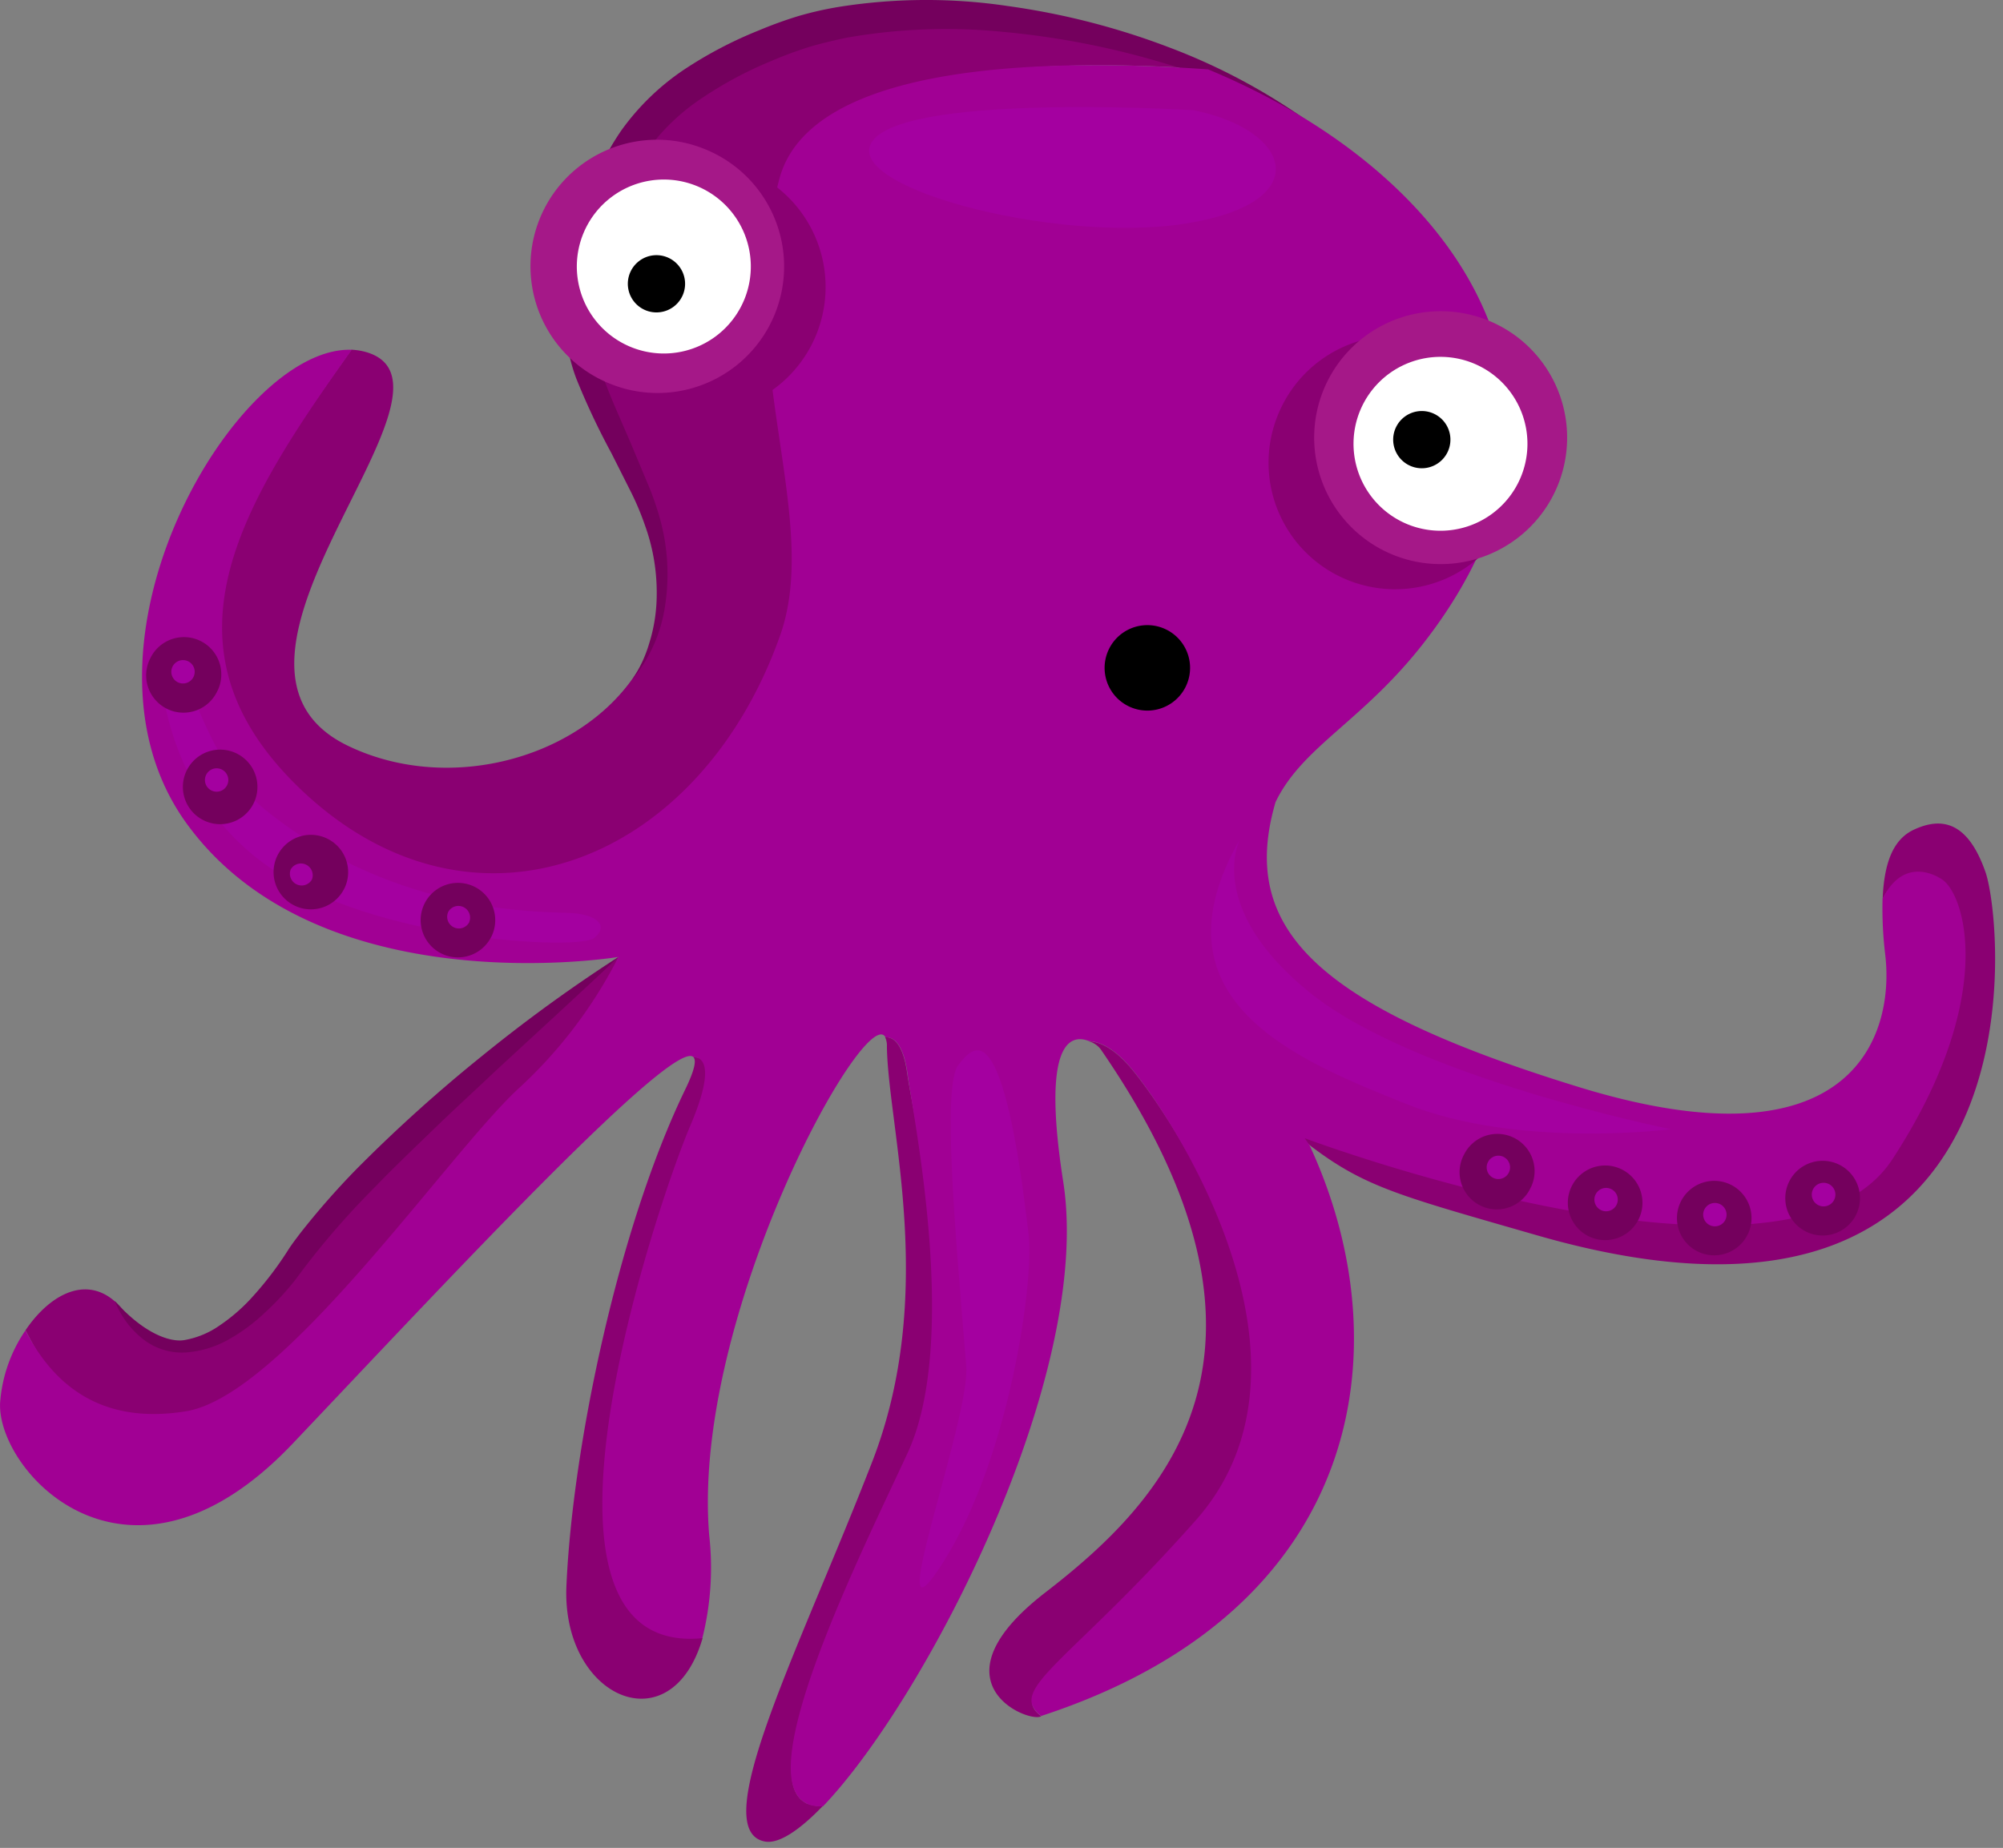 <svg width="233" height="215" fill="none" xmlns="http://www.w3.org/2000/svg">
  <rect width="100%" height="100%" fill="#808080" stroke="none"/>
  <path d="M18.71 172.06c-.98 2.03-5.21 2.02-9.45 0-4.24-2.03-6.87-5.37-5.89-7.36.99-2 5.22-2.03 9.46 0 4.24 2.03 6.87 5.3 5.88 7.36z" fill="#A400A0"/>
  <path d="M93.84 209.84l-.08-.06.08.06zM95.75 210.14z" fill="#A10094"/>
  <path d="M30.87 94.25c20 20.24 57.17 7.12 66.77-19.98 4.86-13.8-9.66-32.76-4.24-53.35C97 7.22 122.18 6.8 140.5 8.05a91.99 91.99 0 00-13.14-4.3c-2.52-.63-5.1-1-7.7-1.1-48.1-6.3-60.34 28.47-46.73 51.28C88 79.23 59.53 95.97 40.47 86.77c-19.94-9.63 15.48-41.71 2.21-45.78a7.36 7.36 0 00-1.8-.3c-12.5 17.57-26.14 37.2-10 53.56z" fill="#8A0072"/>
  <path d="M73.52 79.1c.88-1.3 1.56-2.74 2-4.25.47-1.5.75-3.04.84-4.6.17-3.08-.27-6.16-1.31-9.06a32.2 32.2 0 00-1.8-4.24l-2.13-4.23a84.3 84.3 0 01-4.1-8.72c-.6-1.61-1-3.3-1.16-5.01-.13-1.7-.08-3.4.16-5.09.2-1.65.5-3.25.82-4.82.33-1.57.7-3.17 1.17-4.76.9-3.25 2.34-6.33 4.25-9.12a28.51 28.51 0 017.27-7.07 47.93 47.93 0 018.76-4.6c1.52-.64 3.07-1.2 4.65-1.68 1.59-.46 3.2-.82 4.84-1.08 6.44-1 13-1.03 19.44-.07a85.31 85.31 0 0118.64 4.76 71.2 71.2 0 0116.82 9.03 87.77 87.77 0 00-17.47-7.2 95.34 95.34 0 00-18.4-3.57 66.64 66.64 0 00-18.4.68c-1.48.32-2.96.66-4.4 1.1-1.45.46-2.88.99-4.27 1.59a45.16 45.16 0 00-8.02 4.28 24.53 24.53 0 00-6.35 6.04 28.16 28.16 0 00-3.84 8 58.23 58.23 0 00-1.22 4.43c-.36 1.5-.69 3.02-.92 4.52-.54 2.88-.37 5.85.5 8.66.92 2.85 2.29 5.72 3.52 8.63l1.84 4.4a33.1 33.1 0 011.6 4.6c.84 3.17 1.02 6.48.53 9.73a17.37 17.37 0 01-3.86 8.72z" fill="#74005D"/>
  <path d="M140.07 177.89c16.69-18.78-4.72-49.3-8.7-53.83-1.97-2.24-3.57-2.85-4.69-2.9.61.18 1.14.56 1.48 1.1 24.06 35.03 7.17 52.42-6.53 63-13.7 10.57-1.84 15.3-.51 14.42-4.11-3.12 4.16-5.12 18.95-21.8zM19.21 169.2c11.23 2.34 33.68-34.36 41.9-42.03a41.39 41.39 0 0010.83-15.83S45.8 131.5 36.07 144.36c-9.73 12.86-15.82 15.78-21.58 8.28-3.68-4.8-8.49-2.36-11.52 2.13 3.23 6.31 7.78 12.68 16.24 14.44zM81.6 130.82c3.28-7.67-.36-7.83-.92-7.8.35.4.07 1.6-.99 3.78-7.8 16.14-13.11 41.68-13.8 57.72-.58 13 12.17 18.66 15.84 6.08-22.36-3.27-3.78-51.26-.13-59.78zM93.84 209.84l-.08-.06c-6.44-3.28 7.22-28.5 12.69-40.26 6.04-13-.17-39.28-.92-44.63-.53-3.82-1.84-4.26-2.56-4.2.15.34.22.7.2 1.08.13 9.42 5.89 28.74-1.72 48.33-8.38 21.6-19.31 42.78-12.51 44.15 1.6.33 3.99-1.23 6.8-4.15-.56.05-1.11 0-1.63-.19a2.71 2.71 0 01-.27-.07zM230.96 101.46c-2.15-6.16-5.33-6.3-8.28-4.95-2.16.98-3.5 3.33-3.68 8.1 2.34-4.74 5.73-.4 6.87.15 1.46.7 3.34 10.03-8.83 28.68-12.17 18.66-66.57-2.37-65.74-1.3.4.5.84.95 1.35 1.33 6.25 4.7 10.32 5.7 26.26 10.29 59.22 17 54.2-36.15 52.05-42.3z" fill="#8A0072"/>
  <path d="M152.32 133.22c10.81 23.21 6.64 54.07-31.2 66.43-4.09-3.12 3.13-6.04 17.94-22.72 16.69-18.78-3.68-48.36-7.7-52.9-1.96-2.24-3.56-2.84-4.68-2.9-2.06-.82-5.58-.17-3 16.36 3.52 22.47-15.94 60.1-27.93 72.66-.55.05-1.1-.01-1.63-.18l-.28-.12-.08-.06c-6.44-3.28 6.34-28.94 11.8-40.7 6.05-13 .72-38.84 0-44.19-.53-3.83-1.83-4.26-2.55-4.2-2.23-4.29-22.65 32.45-20.51 57.94.45 4 .18 8.05-.8 11.96-23.27 2.28-5.05-51.11-1.4-59.63 3.28-7.68.96-7.98.39-7.95-2.22-2.59-30.16 27.59-46.65 44.95-19.06 20.06-34.38 3.3-34.03-4.72a17.08 17.08 0 012.95-8.46c3.24 6.3 8.77 11.04 18.73 9.4 11.3-1.9 30.3-29.78 38.53-37.45 4.8-4.38 8.78-9.6 11.72-15.4 0 0-34.95 5.8-50.34-15.68C6.9 75.11 27.48 40.16 40.92 40.7c-12.5 17.56-23 33.87-6.86 50.23 20 20.23 47.1 10.11 56.7-17.03 4.86-13.8-5.52-32.45-.11-53.05 3.6-13.7 31.55-14.07 49.88-12.78 29.13 12.09 47.12 38.21 25.23 66.55-7.16 9.28-14.23 12.17-17.38 18.7-4.25 14.56 4.41 23.64 35.16 33.12 31.99 9.88 36.84-5.94 35.77-15.29a44.48 44.48 0 01-.32-6.57c2.34-4.73 5.92-2.95 6.96-2.23 2.68 1.84 6.36 13.87-5.81 32.52-12.17 18.65-68.37-2.44-68.37-2.44l.55.79z" fill="#A10094"/>
  <path d="M86.42 19.58a14.72 14.72 0 11-10.8 27.38 14.72 14.72 0 0110.8-27.38z" fill="#8A0072"/>
  <path d="M81.52 17.17a14.72 14.72 0 11-10.79 27.38 14.72 14.72 0 0110.8-27.38z" fill="#A51888"/>
  <path d="M80.6 21.47a10.12 10.12 0 11-7.46 18.8 10.12 10.12 0 017.46-18.8z" fill="#fff"/>
  <path d="M77.53 29.9a3.33 3.33 0 11-2.43 6.2 3.33 3.33 0 012.43-6.2z" fill="#000"/>
  <path d="M176 59.18a14.72 14.72 0 11-27.04-11.6A14.72 14.72 0 01176 59.19z" fill="#8A0072"/>
  <path d="M181.11 56.71a14.71 14.71 0 11-27.05-11.58 14.71 14.71 0 0127.05 11.58z" fill="#A51888"/>
  <path d="M176.85 55.65a10.11 10.11 0 11-18.57-8.03 10.11 10.11 0 0118.57 8.03z" fill="#fff"/>
  <path d="M168.51 52.32a3.33 3.33 0 11-6.12-2.61 3.33 3.33 0 016.12 2.61zM137.94 79.87a4.97 4.97 0 11-8.95-4.33 4.97 4.97 0 018.95 4.33z" fill="#000"/>
  <path d="M138.8 12.82s-32.35-1.99-37.12 3.36c-4.76 5.34 20.85 12.25 36.2 9.84 15.35-2.41 12.38-10.94.92-13.2zM18.69 77.98s.19 14.25 12.6 22.9c12.4 8.64 36.03 9.67 37.8 8.28 1.76-1.4.41-2.68-2.36-2.91-2.76-.23-20.31.55-35.87-12.03-8.92-7.2-9.87-23.76-12.17-16.24zM119.67 143.88c.58 5.08-2.15 25.53-9.9 37.8-7.74 12.27 3.15-16.56 2.63-22.76-1.39-16.7-2.76-32.64-.92-35.01 1.84-2.38 5.2-6.23 8.2 19.97zM144.25 97.61s-4.19 7.9 8.07 17.84c12.25 9.96 42.04 15.93 42.04 15.93s-17.63 2.3-30.71-2.91c-13.08-5.22-30.09-12.17-19.4-30.86z" fill="#A400A0"/>
  <path d="M71.94 111.34c-4.76 4.5-9.58 8.9-14.36 13.32-2.36 2.24-4.77 4.43-7.1 6.69-2.33 2.26-4.68 4.49-6.91 6.81a94.38 94.38 0 00-7.9 8.99c-.47.6-.99 1.34-1.51 2a32.07 32.07 0 01-3.45 3.67 20.89 20.89 0 01-4.14 3.04 11.8 11.8 0 01-5 1.5 7.35 7.35 0 01-4.95-1.57 10.5 10.5 0 01-3.26-4.42c3.57 4 6.6 4.8 8.07 4.55a10.2 10.2 0 004.14-1.72 20.67 20.67 0 003.53-3.02 39.77 39.77 0 004.36-5.65c.43-.69.96-1.38 1.47-2.05 2.04-2.6 4.23-5.1 6.55-7.47a176.8 176.8 0 0114.63-13.18 179.11 179.11 0 0115.83-11.49zM25.3 80.36a4.34 4.34 0 11-7.81-3.78 4.34 4.34 0 017.82 3.78zM29.51 93.45a4.33 4.33 0 11-7.8-3.79 4.33 4.33 0 017.8 3.79zM40.06 103.36a4.33 4.33 0 11-7.8-3.79 4.33 4.33 0 017.8 3.8zM57.17 108.95a4.33 4.33 0 11-7.8-3.79 4.33 4.33 0 017.8 3.8z" fill="#74005D"/>
  <path d="M36.28 102.34a1.37 1.37 0 01-2.46-1.19 1.37 1.37 0 012.46 1.19zM26.43 91.33A1.36 1.36 0 1124 90.11a1.36 1.36 0 012.43 1.22zM22.52 78.74a1.36 1.36 0 11-2.43-1.22 1.36 1.36 0 012.43 1.22zM54.6 107.27a1.36 1.36 0 11-2.44-1.21 1.36 1.36 0 012.43 1.2z" fill="#A400A0"/>
  <path d="M178.1 138.08a4.33 4.33 0 11-7.78-3.78 4.33 4.33 0 017.79 3.78z" fill="#74005D"/>
  <path d="M175.53 136.4a1.36 1.36 0 11-2.43-1.22 1.36 1.36 0 012.43 1.22z" fill="#A400A0"/>
  <path d="M190.63 141.83a4.34 4.34 0 11-7.82-3.77 4.34 4.34 0 017.82 3.77z" fill="#74005D"/>
  <path d="M188.06 140.15a1.36 1.36 0 11-2.43-1.22 1.36 1.36 0 012.43 1.22z" fill="#A400A0"/>
  <path d="M203.3 143.62a4.33 4.33 0 11-7.79-3.79 4.33 4.33 0 017.8 3.79z" fill="#74005D"/>
  <path d="M200.7 141.94a1.37 1.37 0 01-1.3.74 1.36 1.36 0 111.3-.75z" fill="#A400A0"/>
  <path d="M215.93 141.3a4.34 4.34 0 11-7.82-3.79 4.34 4.34 0 017.82 3.78z" fill="#74005D"/>
  <path d="M213.36 139.6a1.37 1.37 0 11-2.46-1.22 1.37 1.37 0 012.46 1.22z" fill="#A400A0"/>
</svg>